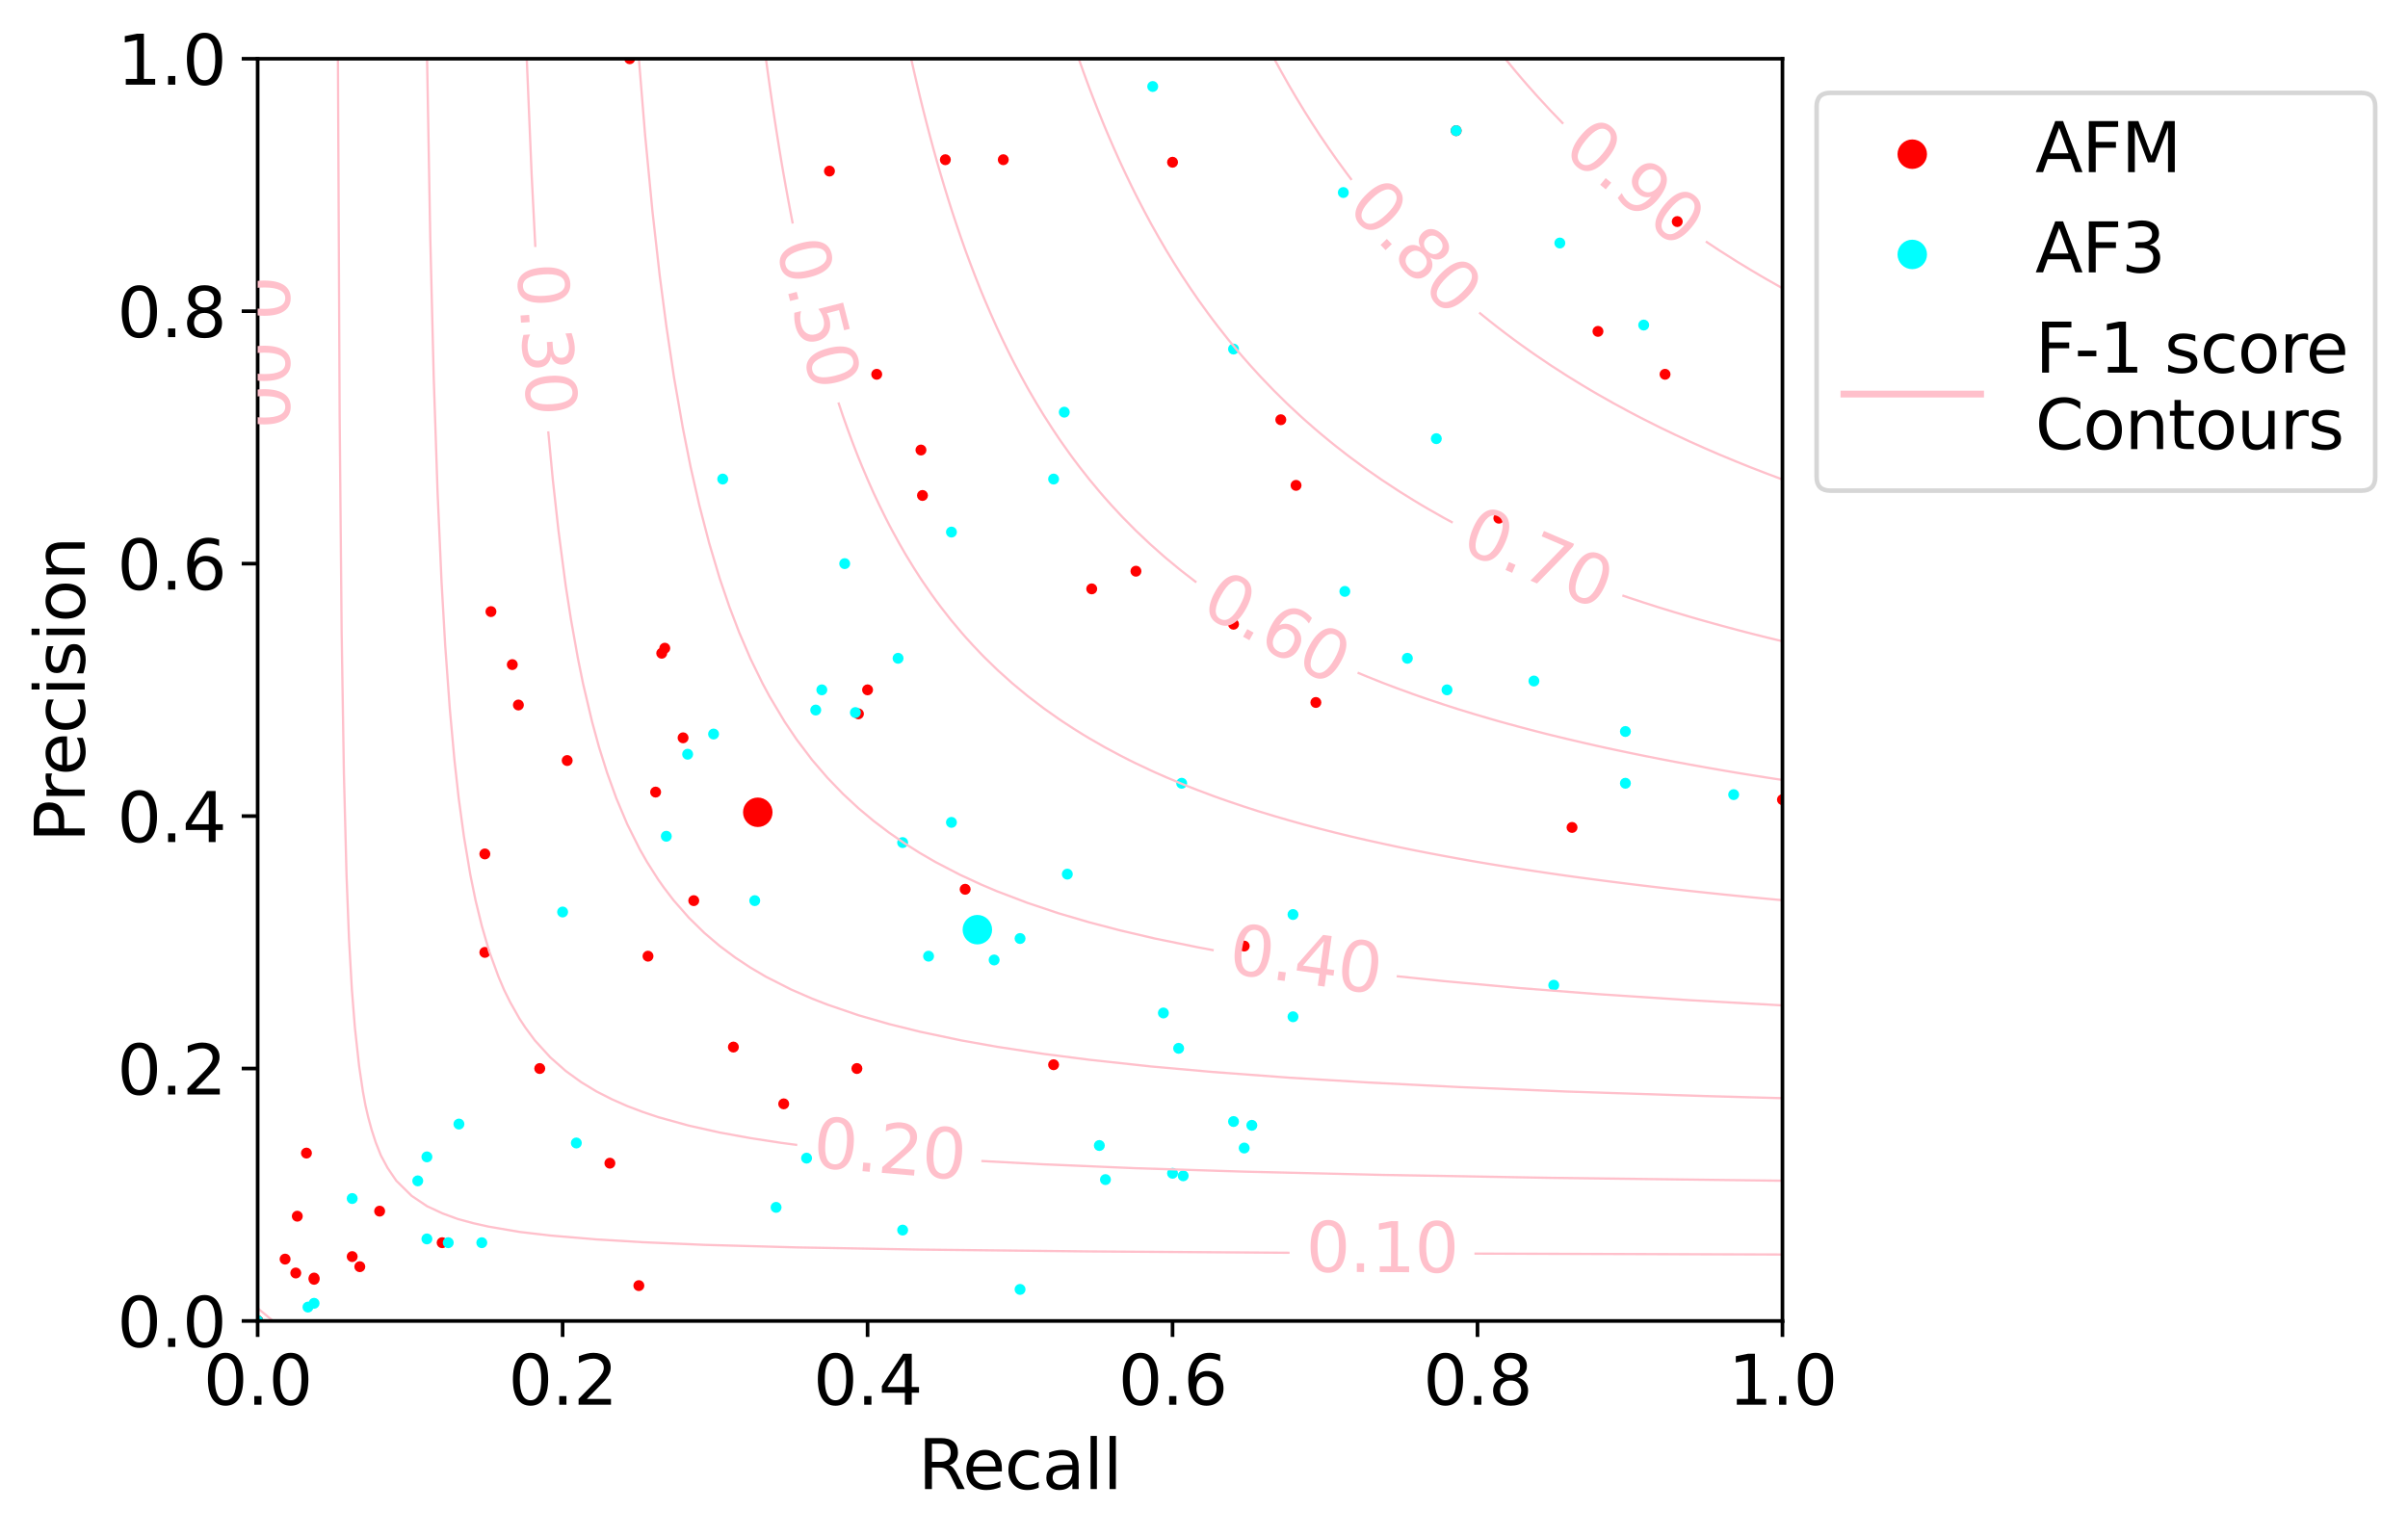 <?xml version="1.0" encoding="utf-8" standalone="no"?>
<!DOCTYPE svg PUBLIC "-//W3C//DTD SVG 1.1//EN"
  "http://www.w3.org/Graphics/SVG/1.1/DTD/svg11.dtd">
<svg xmlns:xlink="http://www.w3.org/1999/xlink" width="528.72pt" height="337.333pt" viewBox="0 0 528.72 337.333" xmlns="http://www.w3.org/2000/svg" version="1.1">
 <defs>
  <style type="text/css">*{stroke-linejoin: round; stroke-linecap: butt}</style>
 </defs>
 <g id="figure_1">
  <g id="patch_1">
   <path d="M 0 337.333 
L 528.72 337.333 
L 528.72 0 
L 0 0 
z
" style="fill: #ffffff"/>
  </g>
  <g id="axes_1">
   <g id="patch_2">
    <path d="M 56.572 290.099 
L 391.372 290.099 
L 391.372 12.899 
L 56.572 12.899 
z
" style="fill: #ffffff"/>
   </g>
   <g id="PathCollection_1">
    <defs>
     <path id="mdc90245768" d="M 0 0.707 
C 0.188 0.707 0.367 0.633 0.5 0.5 
C 0.633 0.367 0.707 0.188 0.707 0 
C 0.707 -0.188 0.633 -0.367 0.5 -0.5 
C 0.367 -0.633 0.188 -0.707 0 -0.707 
C -0.188 -0.707 -0.367 -0.633 -0.5 -0.5 
C -0.633 -0.367 -0.707 -0.188 -0.707 0 
C -0.707 0.188 -0.633 0.367 -0.5 0.5 
C -0.367 0.633 -0.188 0.707 0 0.707 
z
" style="stroke: #ff0000"/>
    </defs>
    <g clip-path="url(#p7e3412e2d2)">
     <use xlink:href="#mdc90245768" x="106.457" y="209.156" style="fill: #ff0000; stroke: #ff0000"/>
     <use xlink:href="#mdc90245768" x="77.329" y="275.962" style="fill: #ff0000; stroke: #ff0000"/>
     <use xlink:href="#mdc90245768" x="257.452" y="35.629" style="fill: #ff0000; stroke: #ff0000"/>
     <use xlink:href="#mdc90245768" x="329.099" y="113.8" style="fill: #ff0000; stroke: #ff0000"/>
     <use xlink:href="#mdc90245768" x="140.272" y="282.337" style="fill: #ff0000; stroke: #ff0000"/>
     <use xlink:href="#mdc90245768" x="211.919" y="195.296" style="fill: #ff0000; stroke: #ff0000"/>
     <use xlink:href="#mdc90245768" x="64.942" y="279.565" style="fill: #ff0000; stroke: #ff0000"/>
     <use xlink:href="#mdc90245768" x="106.457" y="187.535" style="fill: #ff0000; stroke: #ff0000"/>
     <use xlink:href="#mdc90245768" x="345.169" y="181.714" style="fill: #ff0000; stroke: #ff0000"/>
     <use xlink:href="#mdc90245768" x="79.003" y="278.179" style="fill: #ff0000; stroke: #ff0000"/>
     <use xlink:href="#mdc90245768" x="67.285" y="253.231" style="fill: #ff0000; stroke: #ff0000"/>
     <use xlink:href="#mdc90245768" x="124.536" y="167.022" style="fill: #ff0000; stroke: #ff0000"/>
     <use xlink:href="#mdc90245768" x="281.223" y="92.178" style="fill: #ff0000; stroke: #ff0000"/>
     <use xlink:href="#mdc90245768" x="182.122" y="37.57" style="fill: #ff0000; stroke: #ff0000"/>
     <use xlink:href="#mdc90245768" x="56.572" y="290.099" style="fill: #ff0000; stroke: #ff0000"/>
     <use xlink:href="#mdc90245768" x="319.725" y="28.699" style="fill: #ff0000; stroke: #ff0000"/>
     <use xlink:href="#mdc90245768" x="350.861" y="72.774" style="fill: #ff0000; stroke: #ff0000"/>
     <use xlink:href="#mdc90245768" x="56.572" y="290.099" style="fill: #ff0000; stroke: #ff0000"/>
     <use xlink:href="#mdc90245768" x="138.263" y="12.899" style="fill: #ff0000; stroke: #ff0000"/>
     <use xlink:href="#mdc90245768" x="107.796" y="134.312" style="fill: #ff0000; stroke: #ff0000"/>
     <use xlink:href="#mdc90245768" x="62.598" y="276.516" style="fill: #ff0000; stroke: #ff0000"/>
     <use xlink:href="#mdc90245768" x="202.545" y="108.81" style="fill: #ff0000; stroke: #ff0000"/>
     <use xlink:href="#mdc90245768" x="83.356" y="265.982" style="fill: #ff0000; stroke: #ff0000"/>
     <use xlink:href="#mdc90245768" x="149.981" y="162.032" style="fill: #ff0000; stroke: #ff0000"/>
     <use xlink:href="#mdc90245768" x="56.572" y="290.099" style="fill: #ff0000; stroke: #ff0000"/>
     <use xlink:href="#mdc90245768" x="143.955" y="173.952" style="fill: #ff0000; stroke: #ff0000"/>
     <use xlink:href="#mdc90245768" x="188.148" y="234.659" style="fill: #ff0000; stroke: #ff0000"/>
     <use xlink:href="#mdc90245768" x="391.372" y="175.615" style="fill: #ff0000; stroke: #ff0000"/>
     <use xlink:href="#mdc90245768" x="145.294" y="143.46" style="fill: #ff0000; stroke: #ff0000"/>
     <use xlink:href="#mdc90245768" x="68.959" y="280.951" style="fill: #ff0000; stroke: #ff0000"/>
     <use xlink:href="#mdc90245768" x="65.277" y="267.091" style="fill: #ff0000; stroke: #ff0000"/>
     <use xlink:href="#mdc90245768" x="270.844" y="137.084" style="fill: #ff0000; stroke: #ff0000"/>
     <use xlink:href="#mdc90245768" x="190.492" y="151.499" style="fill: #ff0000; stroke: #ff0000"/>
     <use xlink:href="#mdc90245768" x="56.572" y="290.099" style="fill: #ff0000; stroke: #ff0000"/>
     <use xlink:href="#mdc90245768" x="288.923" y="154.271" style="fill: #ff0000; stroke: #ff0000"/>
     <use xlink:href="#mdc90245768" x="202.21" y="98.831" style="fill: #ff0000; stroke: #ff0000"/>
     <use xlink:href="#mdc90245768" x="112.483" y="145.955" style="fill: #ff0000; stroke: #ff0000"/>
     <use xlink:href="#mdc90245768" x="284.571" y="106.592" style="fill: #ff0000; stroke: #ff0000"/>
     <use xlink:href="#mdc90245768" x="231.337" y="233.827" style="fill: #ff0000; stroke: #ff0000"/>
     <use xlink:href="#mdc90245768" x="239.707" y="129.323" style="fill: #ff0000; stroke: #ff0000"/>
     <use xlink:href="#mdc90245768" x="172.078" y="242.42" style="fill: #ff0000; stroke: #ff0000"/>
     <use xlink:href="#mdc90245768" x="56.572" y="290.099" style="fill: #ff0000; stroke: #ff0000"/>
     <use xlink:href="#mdc90245768" x="133.911" y="255.449" style="fill: #ff0000; stroke: #ff0000"/>
     <use xlink:href="#mdc90245768" x="368.271" y="48.658" style="fill: #ff0000; stroke: #ff0000"/>
     <use xlink:href="#mdc90245768" x="220.289" y="35.075" style="fill: #ff0000; stroke: #ff0000"/>
     <use xlink:href="#mdc90245768" x="113.823" y="154.825" style="fill: #ff0000; stroke: #ff0000"/>
     <use xlink:href="#mdc90245768" x="56.572" y="290.099" style="fill: #ff0000; stroke: #ff0000"/>
     <use xlink:href="#mdc90245768" x="188.483" y="156.766" style="fill: #ff0000; stroke: #ff0000"/>
     <use xlink:href="#mdc90245768" x="56.572" y="290.099" style="fill: #ff0000; stroke: #ff0000"/>
     <use xlink:href="#mdc90245768" x="56.572" y="290.099" style="fill: #ff0000; stroke: #ff0000"/>
     <use xlink:href="#mdc90245768" x="161.029" y="229.946" style="fill: #ff0000; stroke: #ff0000"/>
     <use xlink:href="#mdc90245768" x="365.592" y="82.199" style="fill: #ff0000; stroke: #ff0000"/>
     <use xlink:href="#mdc90245768" x="97.083" y="272.912" style="fill: #ff0000; stroke: #ff0000"/>
     <use xlink:href="#mdc90245768" x="273.187" y="207.77" style="fill: #ff0000; stroke: #ff0000"/>
     <use xlink:href="#mdc90245768" x="118.51" y="234.659" style="fill: #ff0000; stroke: #ff0000"/>
     <use xlink:href="#mdc90245768" x="152.325" y="197.791" style="fill: #ff0000; stroke: #ff0000"/>
     <use xlink:href="#mdc90245768" x="249.417" y="125.442" style="fill: #ff0000; stroke: #ff0000"/>
     <use xlink:href="#mdc90245768" x="207.567" y="35.075" style="fill: #ff0000; stroke: #ff0000"/>
     <use xlink:href="#mdc90245768" x="68.959" y="280.674" style="fill: #ff0000; stroke: #ff0000"/>
     <use xlink:href="#mdc90245768" x="56.572" y="290.099" style="fill: #ff0000; stroke: #ff0000"/>
     <use xlink:href="#mdc90245768" x="145.963" y="142.351" style="fill: #ff0000; stroke: #ff0000"/>
     <use xlink:href="#mdc90245768" x="142.281" y="209.988" style="fill: #ff0000; stroke: #ff0000"/>
     <use xlink:href="#mdc90245768" x="56.572" y="290.099" style="fill: #ff0000; stroke: #ff0000"/>
     <use xlink:href="#mdc90245768" x="192.501" y="82.199" style="fill: #ff0000; stroke: #ff0000"/>
    </g>
   </g>
   <g id="PathCollection_2">
    <defs>
     <path id="m159b001bfe" d="M 0 0.707 
C 0.188 0.707 0.367 0.633 0.5 0.5 
C 0.633 0.367 0.707 0.188 0.707 0 
C 0.707 -0.188 0.633 -0.367 0.5 -0.5 
C 0.367 -0.633 0.188 -0.707 0 -0.707 
C -0.188 -0.707 -0.367 -0.633 -0.5 -0.5 
C -0.633 -0.367 -0.707 -0.188 -0.707 0 
C -0.707 0.188 -0.633 0.367 -0.5 0.5 
C -0.367 0.633 -0.188 0.707 0 0.707 
z
" style="stroke: #00ffff"/>
    </defs>
    <g clip-path="url(#p7e3412e2d2)">
     <use xlink:href="#m159b001bfe" x="170.404" y="265.151" style="fill: #00ffff; stroke: #00ffff"/>
     <use xlink:href="#m159b001bfe" x="234.351" y="191.97" style="fill: #00ffff; stroke: #00ffff"/>
     <use xlink:href="#m159b001bfe" x="253.099" y="18.997" style="fill: #00ffff; stroke: #00ffff"/>
     <use xlink:href="#m159b001bfe" x="336.799" y="149.558" style="fill: #00ffff; stroke: #00ffff"/>
     <use xlink:href="#m159b001bfe" x="223.972" y="283.169" style="fill: #00ffff; stroke: #00ffff"/>
     <use xlink:href="#m159b001bfe" x="283.901" y="200.84" style="fill: #00ffff; stroke: #00ffff"/>
     <use xlink:href="#m159b001bfe" x="223.972" y="206.107" style="fill: #00ffff; stroke: #00ffff"/>
     <use xlink:href="#m159b001bfe" x="156.677" y="161.201" style="fill: #00ffff; stroke: #00ffff"/>
     <use xlink:href="#m159b001bfe" x="241.381" y="251.568" style="fill: #00ffff; stroke: #00ffff"/>
     <use xlink:href="#m159b001bfe" x="67.62" y="287.05" style="fill: #00ffff; stroke: #00ffff"/>
     <use xlink:href="#m159b001bfe" x="93.735" y="254.063" style="fill: #00ffff; stroke: #00ffff"/>
     <use xlink:href="#m159b001bfe" x="294.949" y="42.282" style="fill: #00ffff; stroke: #00ffff"/>
     <use xlink:href="#m159b001bfe" x="317.716" y="151.499" style="fill: #00ffff; stroke: #00ffff"/>
     <use xlink:href="#m159b001bfe" x="270.844" y="76.655" style="fill: #00ffff; stroke: #00ffff"/>
     <use xlink:href="#m159b001bfe" x="105.787" y="272.912" style="fill: #00ffff; stroke: #00ffff"/>
     <use xlink:href="#m159b001bfe" x="319.725" y="28.699" style="fill: #00ffff; stroke: #00ffff"/>
     <use xlink:href="#m159b001bfe" x="360.905" y="71.388" style="fill: #00ffff; stroke: #00ffff"/>
     <use xlink:href="#m159b001bfe" x="259.461" y="172.012" style="fill: #00ffff; stroke: #00ffff"/>
     <use xlink:href="#m159b001bfe" x="179.109" y="155.934" style="fill: #00ffff; stroke: #00ffff"/>
     <use xlink:href="#m159b001bfe" x="158.686" y="105.206" style="fill: #00ffff; stroke: #00ffff"/>
     <use xlink:href="#m159b001bfe" x="77.329" y="263.21" style="fill: #00ffff; stroke: #00ffff"/>
     <use xlink:href="#m159b001bfe" x="185.47" y="123.779" style="fill: #00ffff; stroke: #00ffff"/>
     <use xlink:href="#m159b001bfe" x="177.1" y="254.34" style="fill: #00ffff; stroke: #00ffff"/>
     <use xlink:href="#m159b001bfe" x="165.717" y="197.791" style="fill: #00ffff; stroke: #00ffff"/>
     <use xlink:href="#m159b001bfe" x="68.959" y="286.218" style="fill: #00ffff; stroke: #00ffff"/>
     <use xlink:href="#m159b001bfe" x="231.337" y="105.206" style="fill: #00ffff; stroke: #00ffff"/>
     <use xlink:href="#m159b001bfe" x="259.795" y="258.221" style="fill: #00ffff; stroke: #00ffff"/>
     <use xlink:href="#m159b001bfe" x="380.658" y="174.506" style="fill: #00ffff; stroke: #00ffff"/>
     <use xlink:href="#m159b001bfe" x="233.681" y="90.515" style="fill: #00ffff; stroke: #00ffff"/>
     <use xlink:href="#m159b001bfe" x="56.572" y="290.099" style="fill: #00ffff; stroke: #00ffff"/>
     <use xlink:href="#m159b001bfe" x="91.726" y="259.33" style="fill: #00ffff; stroke: #00ffff"/>
     <use xlink:href="#m159b001bfe" x="270.844" y="246.301" style="fill: #00ffff; stroke: #00ffff"/>
     <use xlink:href="#m159b001bfe" x="197.188" y="144.569" style="fill: #00ffff; stroke: #00ffff"/>
     <use xlink:href="#m159b001bfe" x="257.452" y="257.666" style="fill: #00ffff; stroke: #00ffff"/>
     <use xlink:href="#m159b001bfe" x="242.721" y="259.052" style="fill: #00ffff; stroke: #00ffff"/>
     <use xlink:href="#m159b001bfe" x="180.448" y="151.499" style="fill: #00ffff; stroke: #00ffff"/>
     <use xlink:href="#m159b001bfe" x="150.985" y="165.636" style="fill: #00ffff; stroke: #00ffff"/>
     <use xlink:href="#m159b001bfe" x="309.011" y="144.569" style="fill: #00ffff; stroke: #00ffff"/>
     <use xlink:href="#m159b001bfe" x="274.861" y="247.133" style="fill: #00ffff; stroke: #00ffff"/>
     <use xlink:href="#m159b001bfe" x="100.765" y="246.856" style="fill: #00ffff; stroke: #00ffff"/>
     <use xlink:href="#m159b001bfe" x="218.28" y="210.82" style="fill: #00ffff; stroke: #00ffff"/>
     <use xlink:href="#m159b001bfe" x="341.152" y="216.364" style="fill: #00ffff; stroke: #00ffff"/>
     <use xlink:href="#m159b001bfe" x="198.192" y="270.14" style="fill: #00ffff; stroke: #00ffff"/>
     <use xlink:href="#m159b001bfe" x="356.887" y="172.012" style="fill: #00ffff; stroke: #00ffff"/>
     <use xlink:href="#m159b001bfe" x="295.284" y="129.877" style="fill: #00ffff; stroke: #00ffff"/>
     <use xlink:href="#m159b001bfe" x="146.298" y="183.654" style="fill: #00ffff; stroke: #00ffff"/>
     <use xlink:href="#m159b001bfe" x="258.791" y="230.224" style="fill: #00ffff; stroke: #00ffff"/>
     <use xlink:href="#m159b001bfe" x="208.906" y="180.605" style="fill: #00ffff; stroke: #00ffff"/>
     <use xlink:href="#m159b001bfe" x="283.901" y="223.294" style="fill: #00ffff; stroke: #00ffff"/>
     <use xlink:href="#m159b001bfe" x="255.443" y="222.462" style="fill: #00ffff; stroke: #00ffff"/>
     <use xlink:href="#m159b001bfe" x="98.422" y="272.912" style="fill: #00ffff; stroke: #00ffff"/>
     <use xlink:href="#m159b001bfe" x="356.887" y="160.646" style="fill: #00ffff; stroke: #00ffff"/>
     <use xlink:href="#m159b001bfe" x="208.906" y="116.849" style="fill: #00ffff; stroke: #00ffff"/>
     <use xlink:href="#m159b001bfe" x="273.187" y="252.122" style="fill: #00ffff; stroke: #00ffff"/>
     <use xlink:href="#m159b001bfe" x="93.735" y="272.081" style="fill: #00ffff; stroke: #00ffff"/>
     <use xlink:href="#m159b001bfe" x="56.572" y="290.099" style="fill: #00ffff; stroke: #00ffff"/>
     <use xlink:href="#m159b001bfe" x="315.372" y="96.336" style="fill: #00ffff; stroke: #00ffff"/>
     <use xlink:href="#m159b001bfe" x="187.813" y="156.488" style="fill: #00ffff; stroke: #00ffff"/>
     <use xlink:href="#m159b001bfe" x="56.572" y="290.099" style="fill: #00ffff; stroke: #00ffff"/>
     <use xlink:href="#m159b001bfe" x="198.192" y="185.04" style="fill: #00ffff; stroke: #00ffff"/>
     <use xlink:href="#m159b001bfe" x="123.532" y="200.286" style="fill: #00ffff; stroke: #00ffff"/>
     <use xlink:href="#m159b001bfe" x="126.545" y="251.014" style="fill: #00ffff; stroke: #00ffff"/>
     <use xlink:href="#m159b001bfe" x="203.884" y="209.988" style="fill: #00ffff; stroke: #00ffff"/>
     <use xlink:href="#m159b001bfe" x="342.491" y="53.37" style="fill: #00ffff; stroke: #00ffff"/>
    </g>
   </g>
   <g id="PathCollection_3">
    <defs>
     <path id="mb8ca7bb3ed" d="M 0 2.739 
C 0.726 2.739 1.423 2.45 1.936 1.936 
C 2.45 1.423 2.739 0.726 2.739 0 
C 2.739 -0.726 2.45 -1.423 1.936 -1.936 
C 1.423 -2.45 0.726 -2.739 0 -2.739 
C -0.726 -2.739 -1.423 -2.45 -1.936 -1.936 
C -2.45 -1.423 -2.739 -0.726 -2.739 0 
C -2.739 0.726 -2.45 1.423 -1.936 1.936 
C -1.423 2.45 -0.726 2.739 0 2.739 
z
" style="stroke: #ff0000"/>
    </defs>
    <g clip-path="url(#p7e3412e2d2)">
     <use xlink:href="#mb8ca7bb3ed" x="166.386" y="178.387" style="fill: #ff0000; stroke: #ff0000"/>
    </g>
   </g>
   <g id="PathCollection_4">
    <defs>
     <path id="m346d93d430" d="M 0 2.739 
C 0.726 2.739 1.423 2.45 1.936 1.936 
C 2.45 1.423 2.739 0.726 2.739 0 
C 2.739 -0.726 2.45 -1.423 1.936 -1.936 
C 1.423 -2.45 0.726 -2.739 0 -2.739 
C -0.726 -2.739 -1.423 -2.45 -1.936 -1.936 
C -2.45 -1.423 -2.739 -0.726 -2.739 0 
C -2.739 0.726 -2.45 1.423 -1.936 1.936 
C -1.423 2.45 -0.726 2.739 0 2.739 
z
" style="stroke: #00ffff"/>
    </defs>
    <g clip-path="url(#p7e3412e2d2)">
     <use xlink:href="#m346d93d430" x="214.597" y="204.167" style="fill: #00ffff; stroke: #00ffff"/>
    </g>
   </g>
   <g id="matplotlib.axis_1">
    <g id="xtick_1">
     <g id="line2d_1">
      <defs>
       <path id="m4435903ddb" d="M 0 0 
L 0 3.5 
" style="stroke: #000000; stroke-width: 0.8"/>
      </defs>
      <g>
       <use xlink:href="#m4435903ddb" x="56.572" y="290.099" style="stroke: #000000; stroke-width: 0.8"/>
      </g>
     </g>
     <g id="text_1">
      <!-- 0.0 -->
      <g transform="translate(44.645 308.496) scale(0.15 -0.15)">
       <defs>
        <path id="DejaVuSans-30" d="M 2034 4250 
Q 1547 4250 1301 3770 
Q 1056 3291 1056 2328 
Q 1056 1369 1301 889 
Q 1547 409 2034 409 
Q 2525 409 2770 889 
Q 3016 1369 3016 2328 
Q 3016 3291 2770 3770 
Q 2525 4250 2034 4250 
z
M 2034 4750 
Q 2819 4750 3233 4129 
Q 3647 3509 3647 2328 
Q 3647 1150 3233 529 
Q 2819 -91 2034 -91 
Q 1250 -91 836 529 
Q 422 1150 422 2328 
Q 422 3509 836 4129 
Q 1250 4750 2034 4750 
z
" transform="scale(0.016)"/>
        <path id="DejaVuSans-2e" d="M 684 794 
L 1344 794 
L 1344 0 
L 684 0 
L 684 794 
z
" transform="scale(0.016)"/>
       </defs>
       <use xlink:href="#DejaVuSans-30"/>
       <use xlink:href="#DejaVuSans-2e" x="63.623"/>
       <use xlink:href="#DejaVuSans-30" x="95.41"/>
      </g>
     </g>
    </g>
    <g id="xtick_2">
     <g id="line2d_2">
      <g>
       <use xlink:href="#m4435903ddb" x="123.532" y="290.099" style="stroke: #000000; stroke-width: 0.8"/>
      </g>
     </g>
     <g id="text_2">
      <!-- 0.2 -->
      <g transform="translate(111.605 308.496) scale(0.15 -0.15)">
       <defs>
        <path id="DejaVuSans-32" d="M 1228 531 
L 3431 531 
L 3431 0 
L 469 0 
L 469 531 
Q 828 903 1448 1529 
Q 2069 2156 2228 2338 
Q 2531 2678 2651 2914 
Q 2772 3150 2772 3378 
Q 2772 3750 2511 3984 
Q 2250 4219 1831 4219 
Q 1534 4219 1204 4116 
Q 875 4013 500 3803 
L 500 4441 
Q 881 4594 1212 4672 
Q 1544 4750 1819 4750 
Q 2544 4750 2975 4387 
Q 3406 4025 3406 3419 
Q 3406 3131 3298 2873 
Q 3191 2616 2906 2266 
Q 2828 2175 2409 1742 
Q 1991 1309 1228 531 
z
" transform="scale(0.016)"/>
       </defs>
       <use xlink:href="#DejaVuSans-30"/>
       <use xlink:href="#DejaVuSans-2e" x="63.623"/>
       <use xlink:href="#DejaVuSans-32" x="95.41"/>
      </g>
     </g>
    </g>
    <g id="xtick_3">
     <g id="line2d_3">
      <g>
       <use xlink:href="#m4435903ddb" x="190.492" y="290.099" style="stroke: #000000; stroke-width: 0.8"/>
      </g>
     </g>
     <g id="text_3">
      <!-- 0.4 -->
      <g transform="translate(178.565 308.496) scale(0.15 -0.15)">
       <defs>
        <path id="DejaVuSans-34" d="M 2419 4116 
L 825 1625 
L 2419 1625 
L 2419 4116 
z
M 2253 4666 
L 3047 4666 
L 3047 1625 
L 3713 1625 
L 3713 1100 
L 3047 1100 
L 3047 0 
L 2419 0 
L 2419 1100 
L 313 1100 
L 313 1709 
L 2253 4666 
z
" transform="scale(0.016)"/>
       </defs>
       <use xlink:href="#DejaVuSans-30"/>
       <use xlink:href="#DejaVuSans-2e" x="63.623"/>
       <use xlink:href="#DejaVuSans-34" x="95.41"/>
      </g>
     </g>
    </g>
    <g id="xtick_4">
     <g id="line2d_4">
      <g>
       <use xlink:href="#m4435903ddb" x="257.452" y="290.099" style="stroke: #000000; stroke-width: 0.8"/>
      </g>
     </g>
     <g id="text_4">
      <!-- 0.6 -->
      <g transform="translate(245.525 308.496) scale(0.15 -0.15)">
       <defs>
        <path id="DejaVuSans-36" d="M 2113 2584 
Q 1688 2584 1439 2293 
Q 1191 2003 1191 1497 
Q 1191 994 1439 701 
Q 1688 409 2113 409 
Q 2538 409 2786 701 
Q 3034 994 3034 1497 
Q 3034 2003 2786 2293 
Q 2538 2584 2113 2584 
z
M 3366 4563 
L 3366 3988 
Q 3128 4100 2886 4159 
Q 2644 4219 2406 4219 
Q 1781 4219 1451 3797 
Q 1122 3375 1075 2522 
Q 1259 2794 1537 2939 
Q 1816 3084 2150 3084 
Q 2853 3084 3261 2657 
Q 3669 2231 3669 1497 
Q 3669 778 3244 343 
Q 2819 -91 2113 -91 
Q 1303 -91 875 529 
Q 447 1150 447 2328 
Q 447 3434 972 4092 
Q 1497 4750 2381 4750 
Q 2619 4750 2861 4703 
Q 3103 4656 3366 4563 
z
" transform="scale(0.016)"/>
       </defs>
       <use xlink:href="#DejaVuSans-30"/>
       <use xlink:href="#DejaVuSans-2e" x="63.623"/>
       <use xlink:href="#DejaVuSans-36" x="95.41"/>
      </g>
     </g>
    </g>
    <g id="xtick_5">
     <g id="line2d_5">
      <g>
       <use xlink:href="#m4435903ddb" x="324.412" y="290.099" style="stroke: #000000; stroke-width: 0.8"/>
      </g>
     </g>
     <g id="text_5">
      <!-- 0.8 -->
      <g transform="translate(312.485 308.496) scale(0.15 -0.15)">
       <defs>
        <path id="DejaVuSans-38" d="M 2034 2216 
Q 1584 2216 1326 1975 
Q 1069 1734 1069 1313 
Q 1069 891 1326 650 
Q 1584 409 2034 409 
Q 2484 409 2743 651 
Q 3003 894 3003 1313 
Q 3003 1734 2745 1975 
Q 2488 2216 2034 2216 
z
M 1403 2484 
Q 997 2584 770 2862 
Q 544 3141 544 3541 
Q 544 4100 942 4425 
Q 1341 4750 2034 4750 
Q 2731 4750 3128 4425 
Q 3525 4100 3525 3541 
Q 3525 3141 3298 2862 
Q 3072 2584 2669 2484 
Q 3125 2378 3379 2068 
Q 3634 1759 3634 1313 
Q 3634 634 3220 271 
Q 2806 -91 2034 -91 
Q 1263 -91 848 271 
Q 434 634 434 1313 
Q 434 1759 690 2068 
Q 947 2378 1403 2484 
z
M 1172 3481 
Q 1172 3119 1398 2916 
Q 1625 2713 2034 2713 
Q 2441 2713 2670 2916 
Q 2900 3119 2900 3481 
Q 2900 3844 2670 4047 
Q 2441 4250 2034 4250 
Q 1625 4250 1398 4047 
Q 1172 3844 1172 3481 
z
" transform="scale(0.016)"/>
       </defs>
       <use xlink:href="#DejaVuSans-30"/>
       <use xlink:href="#DejaVuSans-2e" x="63.623"/>
       <use xlink:href="#DejaVuSans-38" x="95.41"/>
      </g>
     </g>
    </g>
    <g id="xtick_6">
     <g id="line2d_6">
      <g>
       <use xlink:href="#m4435903ddb" x="391.372" y="290.099" style="stroke: #000000; stroke-width: 0.8"/>
      </g>
     </g>
     <g id="text_6">
      <!-- 1.0 -->
      <g transform="translate(379.445 308.496) scale(0.15 -0.15)">
       <defs>
        <path id="DejaVuSans-31" d="M 794 531 
L 1825 531 
L 1825 4091 
L 703 3866 
L 703 4441 
L 1819 4666 
L 2450 4666 
L 2450 531 
L 3481 531 
L 3481 0 
L 794 0 
L 794 531 
z
" transform="scale(0.016)"/>
       </defs>
       <use xlink:href="#DejaVuSans-31"/>
       <use xlink:href="#DejaVuSans-2e" x="63.623"/>
       <use xlink:href="#DejaVuSans-30" x="95.41"/>
      </g>
     </g>
    </g>
    <g id="text_7">
     <!-- Recall -->
     <g transform="translate(201.596 327.014) scale(0.15 -0.15)">
      <defs>
       <path id="DejaVuSans-52" d="M 2841 2188 
Q 3044 2119 3236 1894 
Q 3428 1669 3622 1275 
L 4263 0 
L 3584 0 
L 2988 1197 
Q 2756 1666 2539 1819 
Q 2322 1972 1947 1972 
L 1259 1972 
L 1259 0 
L 628 0 
L 628 4666 
L 2053 4666 
Q 2853 4666 3247 4331 
Q 3641 3997 3641 3322 
Q 3641 2881 3436 2590 
Q 3231 2300 2841 2188 
z
M 1259 4147 
L 1259 2491 
L 2053 2491 
Q 2509 2491 2742 2702 
Q 2975 2913 2975 3322 
Q 2975 3731 2742 3939 
Q 2509 4147 2053 4147 
L 1259 4147 
z
" transform="scale(0.016)"/>
       <path id="DejaVuSans-65" d="M 3597 1894 
L 3597 1613 
L 953 1613 
Q 991 1019 1311 708 
Q 1631 397 2203 397 
Q 2534 397 2845 478 
Q 3156 559 3463 722 
L 3463 178 
Q 3153 47 2828 -22 
Q 2503 -91 2169 -91 
Q 1331 -91 842 396 
Q 353 884 353 1716 
Q 353 2575 817 3079 
Q 1281 3584 2069 3584 
Q 2775 3584 3186 3129 
Q 3597 2675 3597 1894 
z
M 3022 2063 
Q 3016 2534 2758 2815 
Q 2500 3097 2075 3097 
Q 1594 3097 1305 2825 
Q 1016 2553 972 2059 
L 3022 2063 
z
" transform="scale(0.016)"/>
       <path id="DejaVuSans-63" d="M 3122 3366 
L 3122 2828 
Q 2878 2963 2633 3030 
Q 2388 3097 2138 3097 
Q 1578 3097 1268 2742 
Q 959 2388 959 1747 
Q 959 1106 1268 751 
Q 1578 397 2138 397 
Q 2388 397 2633 464 
Q 2878 531 3122 666 
L 3122 134 
Q 2881 22 2623 -34 
Q 2366 -91 2075 -91 
Q 1284 -91 818 406 
Q 353 903 353 1747 
Q 353 2603 823 3093 
Q 1294 3584 2113 3584 
Q 2378 3584 2631 3529 
Q 2884 3475 3122 3366 
z
" transform="scale(0.016)"/>
       <path id="DejaVuSans-61" d="M 2194 1759 
Q 1497 1759 1228 1600 
Q 959 1441 959 1056 
Q 959 750 1161 570 
Q 1363 391 1709 391 
Q 2188 391 2477 730 
Q 2766 1069 2766 1631 
L 2766 1759 
L 2194 1759 
z
M 3341 1997 
L 3341 0 
L 2766 0 
L 2766 531 
Q 2569 213 2275 61 
Q 1981 -91 1556 -91 
Q 1019 -91 701 211 
Q 384 513 384 1019 
Q 384 1609 779 1909 
Q 1175 2209 1959 2209 
L 2766 2209 
L 2766 2266 
Q 2766 2663 2505 2880 
Q 2244 3097 1772 3097 
Q 1472 3097 1187 3025 
Q 903 2953 641 2809 
L 641 3341 
Q 956 3463 1253 3523 
Q 1550 3584 1831 3584 
Q 2591 3584 2966 3190 
Q 3341 2797 3341 1997 
z
" transform="scale(0.016)"/>
       <path id="DejaVuSans-6c" d="M 603 4863 
L 1178 4863 
L 1178 0 
L 603 0 
L 603 4863 
z
" transform="scale(0.016)"/>
      </defs>
      <use xlink:href="#DejaVuSans-52"/>
      <use xlink:href="#DejaVuSans-65" x="64.982"/>
      <use xlink:href="#DejaVuSans-63" x="126.506"/>
      <use xlink:href="#DejaVuSans-61" x="181.486"/>
      <use xlink:href="#DejaVuSans-6c" x="242.766"/>
      <use xlink:href="#DejaVuSans-6c" x="270.549"/>
     </g>
    </g>
   </g>
   <g id="matplotlib.axis_2">
    <g id="ytick_1">
     <g id="line2d_7">
      <defs>
       <path id="me5e7652a50" d="M 0 0 
L -3.5 0 
" style="stroke: #000000; stroke-width: 0.8"/>
      </defs>
      <g>
       <use xlink:href="#me5e7652a50" x="56.572" y="290.099" style="stroke: #000000; stroke-width: 0.8"/>
      </g>
     </g>
     <g id="text_8">
      <!-- 0.0 -->
      <g transform="translate(25.717 295.798) scale(0.15 -0.15)">
       <use xlink:href="#DejaVuSans-30"/>
       <use xlink:href="#DejaVuSans-2e" x="63.623"/>
       <use xlink:href="#DejaVuSans-30" x="95.41"/>
      </g>
     </g>
    </g>
    <g id="ytick_2">
     <g id="line2d_8">
      <g>
       <use xlink:href="#me5e7652a50" x="56.572" y="234.659" style="stroke: #000000; stroke-width: 0.8"/>
      </g>
     </g>
     <g id="text_9">
      <!-- 0.2 -->
      <g transform="translate(25.717 240.358) scale(0.15 -0.15)">
       <use xlink:href="#DejaVuSans-30"/>
       <use xlink:href="#DejaVuSans-2e" x="63.623"/>
       <use xlink:href="#DejaVuSans-32" x="95.41"/>
      </g>
     </g>
    </g>
    <g id="ytick_3">
     <g id="line2d_9">
      <g>
       <use xlink:href="#me5e7652a50" x="56.572" y="179.219" style="stroke: #000000; stroke-width: 0.8"/>
      </g>
     </g>
     <g id="text_10">
      <!-- 0.4 -->
      <g transform="translate(25.717 184.918) scale(0.15 -0.15)">
       <use xlink:href="#DejaVuSans-30"/>
       <use xlink:href="#DejaVuSans-2e" x="63.623"/>
       <use xlink:href="#DejaVuSans-34" x="95.41"/>
      </g>
     </g>
    </g>
    <g id="ytick_4">
     <g id="line2d_10">
      <g>
       <use xlink:href="#me5e7652a50" x="56.572" y="123.779" style="stroke: #000000; stroke-width: 0.8"/>
      </g>
     </g>
     <g id="text_11">
      <!-- 0.6 -->
      <g transform="translate(25.717 129.478) scale(0.15 -0.15)">
       <use xlink:href="#DejaVuSans-30"/>
       <use xlink:href="#DejaVuSans-2e" x="63.623"/>
       <use xlink:href="#DejaVuSans-36" x="95.41"/>
      </g>
     </g>
    </g>
    <g id="ytick_5">
     <g id="line2d_11">
      <g>
       <use xlink:href="#me5e7652a50" x="56.572" y="68.339" style="stroke: #000000; stroke-width: 0.8"/>
      </g>
     </g>
     <g id="text_12">
      <!-- 0.8 -->
      <g transform="translate(25.717 74.038) scale(0.15 -0.15)">
       <use xlink:href="#DejaVuSans-30"/>
       <use xlink:href="#DejaVuSans-2e" x="63.623"/>
       <use xlink:href="#DejaVuSans-38" x="95.41"/>
      </g>
     </g>
    </g>
    <g id="ytick_6">
     <g id="line2d_12">
      <g>
       <use xlink:href="#me5e7652a50" x="56.572" y="12.899" style="stroke: #000000; stroke-width: 0.8"/>
      </g>
     </g>
     <g id="text_13">
      <!-- 1.0 -->
      <g transform="translate(25.717 18.598) scale(0.15 -0.15)">
       <use xlink:href="#DejaVuSans-31"/>
       <use xlink:href="#DejaVuSans-2e" x="63.623"/>
       <use xlink:href="#DejaVuSans-30" x="95.41"/>
      </g>
     </g>
    </g>
    <g id="text_14">
     <!-- Precision -->
     <g transform="translate(18.598 184.959) rotate(-90) scale(0.15 -0.15)">
      <defs>
       <path id="DejaVuSans-50" d="M 1259 4147 
L 1259 2394 
L 2053 2394 
Q 2494 2394 2734 2622 
Q 2975 2850 2975 3272 
Q 2975 3691 2734 3919 
Q 2494 4147 2053 4147 
L 1259 4147 
z
M 628 4666 
L 2053 4666 
Q 2838 4666 3239 4311 
Q 3641 3956 3641 3272 
Q 3641 2581 3239 2228 
Q 2838 1875 2053 1875 
L 1259 1875 
L 1259 0 
L 628 0 
L 628 4666 
z
" transform="scale(0.016)"/>
       <path id="DejaVuSans-72" d="M 2631 2963 
Q 2534 3019 2420 3045 
Q 2306 3072 2169 3072 
Q 1681 3072 1420 2755 
Q 1159 2438 1159 1844 
L 1159 0 
L 581 0 
L 581 3500 
L 1159 3500 
L 1159 2956 
Q 1341 3275 1631 3429 
Q 1922 3584 2338 3584 
Q 2397 3584 2469 3576 
Q 2541 3569 2628 3553 
L 2631 2963 
z
" transform="scale(0.016)"/>
       <path id="DejaVuSans-69" d="M 603 3500 
L 1178 3500 
L 1178 0 
L 603 0 
L 603 3500 
z
M 603 4863 
L 1178 4863 
L 1178 4134 
L 603 4134 
L 603 4863 
z
" transform="scale(0.016)"/>
       <path id="DejaVuSans-73" d="M 2834 3397 
L 2834 2853 
Q 2591 2978 2328 3040 
Q 2066 3103 1784 3103 
Q 1356 3103 1142 2972 
Q 928 2841 928 2578 
Q 928 2378 1081 2264 
Q 1234 2150 1697 2047 
L 1894 2003 
Q 2506 1872 2764 1633 
Q 3022 1394 3022 966 
Q 3022 478 2636 193 
Q 2250 -91 1575 -91 
Q 1294 -91 989 -36 
Q 684 19 347 128 
L 347 722 
Q 666 556 975 473 
Q 1284 391 1588 391 
Q 1994 391 2212 530 
Q 2431 669 2431 922 
Q 2431 1156 2273 1281 
Q 2116 1406 1581 1522 
L 1381 1569 
Q 847 1681 609 1914 
Q 372 2147 372 2553 
Q 372 3047 722 3315 
Q 1072 3584 1716 3584 
Q 2034 3584 2315 3537 
Q 2597 3491 2834 3397 
z
" transform="scale(0.016)"/>
       <path id="DejaVuSans-6f" d="M 1959 3097 
Q 1497 3097 1228 2736 
Q 959 2375 959 1747 
Q 959 1119 1226 758 
Q 1494 397 1959 397 
Q 2419 397 2687 759 
Q 2956 1122 2956 1747 
Q 2956 2369 2687 2733 
Q 2419 3097 1959 3097 
z
M 1959 3584 
Q 2709 3584 3137 3096 
Q 3566 2609 3566 1747 
Q 3566 888 3137 398 
Q 2709 -91 1959 -91 
Q 1206 -91 779 398 
Q 353 888 353 1747 
Q 353 2609 779 3096 
Q 1206 3584 1959 3584 
z
" transform="scale(0.016)"/>
       <path id="DejaVuSans-6e" d="M 3513 2113 
L 3513 0 
L 2938 0 
L 2938 2094 
Q 2938 2591 2744 2837 
Q 2550 3084 2163 3084 
Q 1697 3084 1428 2787 
Q 1159 2491 1159 1978 
L 1159 0 
L 581 0 
L 581 3500 
L 1159 3500 
L 1159 2956 
Q 1366 3272 1645 3428 
Q 1925 3584 2291 3584 
Q 2894 3584 3203 3211 
Q 3513 2838 3513 2113 
z
" transform="scale(0.016)"/>
      </defs>
      <use xlink:href="#DejaVuSans-50"/>
      <use xlink:href="#DejaVuSans-72" x="58.553"/>
      <use xlink:href="#DejaVuSans-65" x="97.416"/>
      <use xlink:href="#DejaVuSans-63" x="158.939"/>
      <use xlink:href="#DejaVuSans-69" x="213.92"/>
      <use xlink:href="#DejaVuSans-73" x="241.703"/>
      <use xlink:href="#DejaVuSans-69" x="293.803"/>
      <use xlink:href="#DejaVuSans-6f" x="321.586"/>
      <use xlink:href="#DejaVuSans-6e" x="382.768"/>
     </g>
    </g>
   </g>
   <g id="QuadContourSet_1">
    <path d="M 56.572 12.899 
L 56.572 57.004 
M 56.572 97.594 
L 56.572 287.299 
L 59.954 290.099 
L 391.372 290.099 
L 391.372 290.099 
" clip-path="url(#p7e3412e2d2)" style="fill: none; stroke: #ffc0cb; stroke-width: 0.5"/>
    <path d="M 74.198 12.899 
L 74.576 91.299 
L 75.015 138.899 
L 75.506 169.699 
L 76.084 192.099 
L 76.626 206.099 
L 77.259 217.299 
L 77.927 225.699 
L 78.849 234.099 
L 79.681 239.699 
L 80.245 242.762 
L 80.831 245.299 
L 81.593 248.099 
L 82.503 250.899 
L 83.626 253.743 
L 85.106 256.499 
L 87.008 259.299 
L 87.008 259.299 
L 90.39 262.631 
L 93.772 264.899 
L 97.154 266.474 
L 100.536 267.715 
L 103.917 268.629 
L 107.299 269.383 
L 114.063 270.543 
L 120.826 271.333 
L 130.972 272.192 
L 141.117 272.804 
L 154.645 273.384 
L 174.936 273.943 
L 201.99 274.422 
L 239.19 274.828 
L 283.15 275.124 
M 323.739 275.306 
L 391.372 275.505 
L 391.372 275.505 
" clip-path="url(#p7e3412e2d2)" style="fill: none; stroke: #ffc0cb; stroke-width: 0.5"/>
    <path d="M 93.772 12.899 
L 94.471 52.099 
L 95.232 82.899 
L 96.077 108.099 
L 96.946 127.699 
L 97.75 141.699 
L 98.765 155.699 
L 99.782 166.899 
L 100.713 175.299 
L 101.863 183.699 
L 103.268 192.099 
L 104.409 197.699 
L 105.779 203.299 
L 107.408 208.899 
L 109.453 214.499 
L 110.681 217.389 
L 112.022 220.099 
L 114.063 223.713 
L 115.373 225.699 
L 117.445 228.499 
L 120.826 232.206 
L 124.208 235.191 
L 127.59 237.642 
L 130.972 239.699 
L 134.354 241.414 
L 137.736 242.907 
L 141.117 244.189 
L 144.499 245.333 
L 151.263 247.203 
L 158.026 248.715 
L 164.79 249.948 
L 171.554 250.99 
L 175.042 251.45 
M 215.472 254.967 
L 229.045 255.693 
L 249.336 256.552 
L 273.008 257.299 
L 303.445 258.022 
L 340.645 258.67 
L 387.99 259.264 
L 391.372 259.299 
L 391.372 259.299 
" clip-path="url(#p7e3412e2d2)" style="fill: none; stroke: #ffc0cb; stroke-width: 0.5"/>
    <path d="M 115.661 12.899 
L 116.721 38.099 
L 117.542 54.243 
M 120.375 94.732 
L 121.377 105.299 
L 122.619 116.499 
L 124.208 128.615 
L 125.377 136.099 
L 126.874 144.499 
L 128.014 150.099 
L 129.999 158.499 
L 131.534 164.099 
L 133.296 169.699 
L 135.321 175.299 
L 137.736 181.034 
L 140.469 186.499 
L 142.064 189.299 
L 144.499 193.13 
L 145.748 194.899 
L 147.881 197.699 
L 151.263 201.552 
L 154.645 204.87 
L 158.026 207.751 
L 161.408 210.274 
L 164.79 212.505 
L 168.172 214.499 
L 173.69 217.299 
L 178.317 219.315 
L 181.699 220.635 
L 188.463 222.95 
L 195.226 224.898 
L 201.99 226.575 
L 211.106 228.499 
L 218.899 229.882 
L 229.045 231.436 
L 239.19 232.738 
L 252.717 234.208 
L 266.245 235.415 
L 283.154 236.676 
L 300.063 237.708 
L 320.354 238.735 
L 344.026 239.717 
L 374.463 240.712 
L 391.372 241.175 
L 391.372 241.175 
" clip-path="url(#p7e3412e2d2)" style="fill: none; stroke: #ffc0cb; stroke-width: 0.5"/>
    <path d="M 140.277 12.899 
L 141.648 29.699 
L 143.268 46.499 
L 144.85 60.499 
L 146.32 71.699 
L 147.994 82.899 
L 149.951 94.099 
L 151.624 102.499 
L 153.536 110.899 
L 155.72 119.299 
L 158.026 127.034 
L 160.166 133.299 
L 162.306 138.899 
L 164.79 144.68 
L 167.44 150.099 
L 168.943 152.899 
L 172.282 158.499 
L 174.936 162.433 
L 178.317 166.899 
L 181.699 170.83 
L 185.081 174.337 
L 188.463 177.48 
L 191.845 180.311 
L 195.226 182.873 
L 198.608 185.204 
L 201.99 187.336 
L 205.372 189.299 
L 210.766 192.099 
L 215.517 194.296 
L 218.899 195.726 
L 225.663 198.305 
L 232.426 200.568 
L 239.19 202.556 
L 245.954 204.328 
L 253.52 206.099 
L 262.863 208.009 
L 266.495 208.689 
M 306.675 214.388 
L 316.972 215.462 
L 333.881 217.008 
L 350.79 218.318 
L 371.081 219.66 
L 391.372 220.795 
L 391.372 220.795 
" clip-path="url(#p7e3412e2d2)" style="fill: none; stroke: #ffc0cb; stroke-width: 0.5"/>
    <path d="M 168.172 12.899 
L 168.555 15.699 
L 168.949 18.499 
L 169.353 21.299 
L 169.767 24.099 
L 170.193 26.899 
L 170.63 29.699 
L 171.079 32.499 
L 171.541 35.299 
L 171.554 35.374 
L 172.023 38.099 
L 172.52 40.899 
L 173.031 43.699 
L 173.557 46.499 
L 174.058 49.089 
M 184.087 88.393 
L 184.121 88.499 
L 185.063 91.299 
L 185.081 91.351 
L 186.059 94.099 
L 187.095 96.899 
L 188.172 99.699 
L 188.463 100.431 
L 189.309 102.499 
L 190.5 105.299 
L 191.741 108.099 
L 191.845 108.326 
L 193.058 110.899 
L 194.437 113.699 
L 195.226 115.243 
L 195.89 116.499 
L 197.426 119.299 
L 198.608 121.363 
L 199.044 122.099 
L 200.764 124.899 
L 201.99 126.811 
L 202.58 127.699 
L 204.513 130.499 
L 205.372 131.692 
L 206.57 133.299 
L 208.754 136.099 
L 208.754 136.099 
L 211.102 138.899 
L 212.136 140.078 
L 213.61 141.699 
L 215.517 143.707 
L 216.299 144.499 
L 218.899 147.025 
L 219.192 147.299 
L 222.281 150.07 
L 222.315 150.099 
L 225.663 152.871 
L 225.698 152.899 
L 229.045 155.457 
L 229.375 155.699 
L 232.426 157.852 
L 233.383 158.499 
L 235.808 160.078 
L 237.766 161.299 
L 239.19 162.154 
L 242.572 164.099 
L 242.572 164.099 
L 245.954 165.907 
L 247.894 166.899 
L 249.336 167.61 
L 252.717 169.211 
L 253.79 169.699 
L 256.099 170.714 
L 259.481 172.138 
L 260.37 172.499 
L 262.863 173.477 
L 266.245 174.75 
L 267.761 175.299 
L 269.626 175.953 
L 273.008 177.094 
L 276.115 178.099 
L 276.39 178.185 
L 279.772 179.212 
L 283.154 180.198 
L 285.652 180.899 
L 286.536 181.14 
L 289.917 182.032 
L 293.299 182.889 
L 296.618 183.699 
L 296.681 183.714 
L 300.063 184.494 
L 303.445 185.245 
L 306.826 185.969 
L 309.386 186.499 
L 310.208 186.665 
L 313.59 187.327 
L 316.972 187.966 
L 320.354 188.584 
L 323.736 189.182 
L 324.417 189.299 
L 327.117 189.752 
L 330.499 190.301 
L 333.881 190.834 
L 337.263 191.349 
L 340.645 191.849 
L 342.384 192.099 
L 344.026 192.329 
L 347.408 192.792 
L 350.79 193.24 
L 354.172 193.676 
L 357.554 194.099 
L 360.936 194.51 
L 364.227 194.899 
L 364.317 194.909 
L 367.699 195.292 
L 371.081 195.664 
L 374.463 196.026 
L 377.845 196.378 
L 381.226 196.721 
L 384.608 197.056 
L 387.99 197.381 
L 391.372 197.699 
" clip-path="url(#p7e3412e2d2)" style="fill: none; stroke: #ffc0cb; stroke-width: 0.5"/>
    <path d="M 200.063 12.899 
L 200.694 15.699 
L 201.341 18.499 
L 201.99 21.235 
L 202.005 21.299 
L 202.698 24.099 
L 203.411 26.899 
L 204.143 29.699 
L 204.897 32.499 
L 205.372 34.217 
L 205.677 35.299 
L 206.488 38.099 
L 207.323 40.899 
L 208.183 43.699 
L 208.754 45.506 
L 209.075 46.499 
L 210.003 49.299 
L 210.961 52.099 
L 211.95 54.899 
L 212.136 55.411 
L 212.984 57.699 
L 214.056 60.499 
L 215.164 63.299 
L 215.517 64.168 
L 216.322 66.099 
L 217.527 68.899 
L 218.774 71.699 
L 218.899 71.972 
L 220.085 74.499 
L 221.446 77.299 
L 222.281 78.962 
L 222.867 80.099 
L 224.356 82.899 
L 225.663 85.268 
L 225.907 85.699 
L 227.54 88.499 
L 229.045 90.981 
L 229.243 91.299 
L 231.04 94.099 
L 232.426 96.179 
L 232.92 96.899 
L 234.904 99.699 
L 235.808 100.931 
L 236.993 102.499 
L 239.19 105.299 
L 239.19 105.299 
L 241.524 108.099 
L 242.572 109.31 
L 243.989 110.899 
L 245.954 113.024 
L 246.598 113.699 
L 249.336 116.468 
L 249.367 116.499 
L 252.321 119.299 
L 252.717 119.662 
L 255.467 122.099 
L 256.099 122.64 
L 258.828 124.899 
L 259.481 125.422 
L 262.424 127.699 
L 262.684 127.894 
M 298.087 147.723 
L 300.063 148.544 
L 303.445 149.897 
L 303.965 150.099 
L 306.826 151.181 
L 310.208 152.413 
L 311.582 152.899 
L 313.59 153.59 
L 316.972 154.717 
L 320.023 155.699 
L 320.354 155.802 
L 323.736 156.835 
L 327.117 157.832 
L 329.449 158.499 
L 330.499 158.792 
L 333.881 159.709 
L 337.263 160.596 
L 340.026 161.299 
L 340.645 161.452 
L 344.026 162.271 
L 347.408 163.064 
L 350.79 163.833 
L 351.989 164.099 
L 354.172 164.571 
L 357.554 165.284 
L 360.936 165.975 
L 364.317 166.646 
L 365.624 166.899 
L 367.699 167.292 
L 371.081 167.916 
L 374.463 168.522 
L 377.845 169.112 
L 381.226 169.686 
L 381.303 169.699 
L 384.608 170.237 
L 387.99 170.772 
L 391.372 171.294 
" clip-path="url(#p7e3412e2d2)" style="fill: none; stroke: #ffc0cb; stroke-width: 0.5"/>
    <path d="M 236.854 12.899 
L 237.85 15.699 
L 238.875 18.499 
L 239.19 19.341 
L 239.938 21.299 
L 241.036 24.099 
L 242.167 26.899 
L 242.572 27.878 
L 243.341 29.699 
L 244.556 32.499 
L 245.808 35.299 
L 245.954 35.618 
L 247.114 38.099 
L 248.463 40.899 
L 249.336 42.661 
L 249.862 43.699 
L 251.318 46.499 
L 252.717 49.106 
L 252.823 49.299 
L 254.399 52.099 
L 256.028 54.899 
L 256.099 55.019 
L 257.735 57.699 
L 259.481 60.465 
L 259.503 60.499 
L 261.358 63.299 
L 262.863 65.495 
L 263.287 66.099 
L 265.308 68.899 
L 266.245 70.158 
L 267.42 71.699 
L 269.626 74.499 
L 269.626 74.499 
L 271.95 77.299 
L 273.008 78.534 
L 274.384 80.099 
L 276.39 82.31 
L 276.939 82.899 
L 279.627 85.699 
L 279.772 85.845 
L 282.465 88.499 
L 283.154 89.157 
L 285.457 91.299 
L 286.536 92.272 
L 288.617 94.099 
L 289.917 95.207 
L 291.961 96.899 
L 293.299 97.975 
L 295.505 99.699 
L 296.681 100.592 
L 299.267 102.499 
L 300.063 103.069 
L 303.268 105.299 
L 303.445 105.418 
L 306.826 107.644 
L 307.538 108.099 
L 310.208 109.759 
L 312.098 110.899 
L 313.59 111.775 
L 316.972 113.699 
L 316.972 113.699 
L 318.968 114.777 
M 356.223 130.77 
L 357.554 131.222 
L 360.936 132.338 
L 363.932 133.299 
L 364.317 133.42 
L 367.699 134.456 
L 371.081 135.462 
L 373.28 136.099 
L 374.463 136.434 
L 377.845 137.37 
L 381.226 138.279 
L 383.591 138.899 
L 384.608 139.16 
L 387.99 140.008 
L 391.372 140.833 
" clip-path="url(#p7e3412e2d2)" style="fill: none; stroke: #ffc0cb; stroke-width: 0.5"/>
    <path d="M 279.772 12.899 
L 281.306 15.699 
L 282.884 18.499 
L 283.154 18.967 
L 284.526 21.299 
L 286.22 24.099 
L 286.536 24.609 
L 287.983 26.899 
L 289.804 29.699 
L 289.917 29.869 
L 291.704 32.499 
L 293.299 34.78 
L 293.67 35.299 
L 295.719 38.099 
L 296.681 39.379 
L 296.785 39.514 
M 324.79 68.645 
L 325.097 68.899 
L 327.117 70.53 
L 328.602 71.699 
L 330.499 73.155 
L 332.295 74.499 
L 333.881 75.657 
L 336.19 77.299 
L 337.263 78.044 
L 340.303 80.099 
L 340.645 80.325 
L 344.026 82.502 
L 344.659 82.899 
L 347.408 84.584 
L 349.277 85.699 
L 350.79 86.581 
L 354.172 88.499 
L 354.172 88.499 
L 357.554 90.331 
L 359.39 91.299 
L 360.936 92.095 
L 364.317 93.792 
L 364.943 94.099 
L 367.699 95.42 
L 370.875 96.899 
L 371.081 96.993 
L 374.463 98.5 
L 377.229 99.699 
L 377.845 99.96 
L 381.226 101.363 
L 384.043 102.499 
L 384.608 102.722 
L 387.99 104.029 
L 391.372 105.299 
" clip-path="url(#p7e3412e2d2)" style="fill: none; stroke: #ffc0cb; stroke-width: 0.5"/>
    <path d="M 330.499 12.899 
L 332.809 15.699 
L 333.881 16.966 
L 335.204 18.499 
L 337.263 20.827 
L 337.689 21.299 
L 340.274 24.099 
L 340.645 24.491 
L 342.967 26.899 
L 343.237 27.172 
M 374.548 53.032 
L 377.371 54.899 
L 377.845 55.205 
L 381.226 57.346 
L 381.796 57.699 
L 384.608 59.403 
L 386.46 60.499 
L 387.99 61.386 
L 391.372 63.299 
" clip-path="url(#p7e3412e2d2)" style="fill: none; stroke: #ffc0cb; stroke-width: 0.5"/>
    <path clip-path="url(#p7e3412e2d2)" style="fill: none; stroke: #ffc0cb; stroke-width: 0.5"/>
   </g>
   <g id="patch_3">
    <path d="M 56.572 290.099 
L 56.572 12.899 
" style="fill: none; stroke: #000000; stroke-width: 0.8; stroke-linejoin: miter; stroke-linecap: square"/>
   </g>
   <g id="patch_4">
    <path d="M 391.372 290.099 
L 391.372 12.899 
" style="fill: none; stroke: #000000; stroke-width: 0.8; stroke-linejoin: miter; stroke-linecap: square"/>
   </g>
   <g id="patch_5">
    <path d="M 56.572 290.099 
L 391.372 290.099 
" style="fill: none; stroke: #000000; stroke-width: 0.8; stroke-linejoin: miter; stroke-linecap: square"/>
   </g>
   <g id="patch_6">
    <path d="M 56.572 12.899 
L 391.372 12.899 
" style="fill: none; stroke: #000000; stroke-width: 0.8; stroke-linejoin: miter; stroke-linecap: square"/>
   </g>
   <g id="text_15">
    <g clip-path="url(#p7e3412e2d2)">
     <!-- 0.00 -->
     <g style="fill: #ffc0cb" transform="translate(52.433 60.6) rotate(-270) scale(0.15 -0.15)">
      <use xlink:href="#DejaVuSans-30"/>
      <use xlink:href="#DejaVuSans-2e" x="63.623"/>
      <use xlink:href="#DejaVuSans-30" x="95.41"/>
      <use xlink:href="#DejaVuSans-30" x="159.033"/>
     </g>
    </g>
   </g>
   <g id="text_16">
    <g clip-path="url(#p7e3412e2d2)">
     <!-- 0.10 -->
     <g style="fill: #ffc0cb" transform="translate(286.727 279.288) rotate(-359.745) scale(0.15 -0.15)">
      <use xlink:href="#DejaVuSans-30"/>
      <use xlink:href="#DejaVuSans-2e" x="63.623"/>
      <use xlink:href="#DejaVuSans-31" x="95.41"/>
      <use xlink:href="#DejaVuSans-30" x="159.033"/>
     </g>
    </g>
   </g>
   <g id="text_17">
    <g clip-path="url(#p7e3412e2d2)">
     <!-- 0.20 -->
     <g style="fill: #ffc0cb" transform="translate(178.234 256.244) rotate(-355.08) scale(0.15 -0.15)">
      <use xlink:href="#DejaVuSans-30"/>
      <use xlink:href="#DejaVuSans-2e" x="63.623"/>
      <use xlink:href="#DejaVuSans-32" x="95.41"/>
      <use xlink:href="#DejaVuSans-30" x="159.033"/>
     </g>
    </g>
   </g>
   <g id="text_18">
    <g clip-path="url(#p7e3412e2d2)">
     <!-- 0.30 -->
     <g style="fill: #ffc0cb" transform="translate(113.51 58.128) rotate(-273.987) scale(0.15 -0.15)">
      <defs>
       <path id="DejaVuSans-33" d="M 2597 2516 
Q 3050 2419 3304 2112 
Q 3559 1806 3559 1356 
Q 3559 666 3084 287 
Q 2609 -91 1734 -91 
Q 1441 -91 1130 -33 
Q 819 25 488 141 
L 488 750 
Q 750 597 1062 519 
Q 1375 441 1716 441 
Q 2309 441 2620 675 
Q 2931 909 2931 1356 
Q 2931 1769 2642 2001 
Q 2353 2234 1838 2234 
L 1294 2234 
L 1294 2753 
L 1863 2753 
Q 2328 2753 2575 2939 
Q 2822 3125 2822 3475 
Q 2822 3834 2567 4026 
Q 2313 4219 1838 4219 
Q 1578 4219 1281 4162 
Q 984 4106 628 3988 
L 628 4550 
Q 988 4650 1302 4700 
Q 1616 4750 1894 4750 
Q 2613 4750 3031 4423 
Q 3450 4097 3450 3541 
Q 3450 3153 3228 2886 
Q 3006 2619 2597 2516 
z
" transform="scale(0.016)"/>
      </defs>
      <use xlink:href="#DejaVuSans-30"/>
      <use xlink:href="#DejaVuSans-2e" x="63.623"/>
      <use xlink:href="#DejaVuSans-33" x="95.41"/>
      <use xlink:href="#DejaVuSans-30" x="159.033"/>
     </g>
    </g>
   </g>
   <g id="text_19">
    <g clip-path="url(#p7e3412e2d2)">
     <!-- 0.40 -->
     <g style="fill: #ffc0cb" transform="translate(269.422 213.648) rotate(-351.968) scale(0.15 -0.15)">
      <use xlink:href="#DejaVuSans-30"/>
      <use xlink:href="#DejaVuSans-2e" x="63.623"/>
      <use xlink:href="#DejaVuSans-34" x="95.41"/>
      <use xlink:href="#DejaVuSans-30" x="159.033"/>
     </g>
    </g>
   </g>
   <g id="text_20">
    <g clip-path="url(#p7e3412e2d2)">
     <!-- 0.50 -->
     <g style="fill: #ffc0cb" transform="translate(170.334 53.734) rotate(-284.26) scale(0.15 -0.15)">
      <defs>
       <path id="DejaVuSans-35" d="M 691 4666 
L 3169 4666 
L 3169 4134 
L 1269 4134 
L 1269 2991 
Q 1406 3038 1543 3061 
Q 1681 3084 1819 3084 
Q 2600 3084 3056 2656 
Q 3513 2228 3513 1497 
Q 3513 744 3044 326 
Q 2575 -91 1722 -91 
Q 1428 -91 1123 -41 
Q 819 9 494 109 
L 494 744 
Q 775 591 1075 516 
Q 1375 441 1709 441 
Q 2250 441 2565 725 
Q 2881 1009 2881 1497 
Q 2881 1984 2565 2268 
Q 2250 2553 1709 2553 
Q 1456 2553 1204 2497 
Q 953 2441 691 2322 
L 691 4666 
z
" transform="scale(0.016)"/>
      </defs>
      <use xlink:href="#DejaVuSans-30"/>
      <use xlink:href="#DejaVuSans-2e" x="63.623"/>
      <use xlink:href="#DejaVuSans-35" x="95.41"/>
      <use xlink:href="#DejaVuSans-30" x="159.033"/>
     </g>
    </g>
   </g>
   <g id="text_21">
    <g clip-path="url(#p7e3412e2d2)">
     <!-- 0.60 -->
     <g style="fill: #ffc0cb" transform="translate(263.174 134.372) rotate(-330.825) scale(0.15 -0.15)">
      <use xlink:href="#DejaVuSans-30"/>
      <use xlink:href="#DejaVuSans-2e" x="63.623"/>
      <use xlink:href="#DejaVuSans-36" x="95.41"/>
      <use xlink:href="#DejaVuSans-30" x="159.033"/>
     </g>
    </g>
   </g>
   <g id="text_22">
    <g clip-path="url(#p7e3412e2d2)">
     <!-- 0.70 -->
     <g style="fill: #ffc0cb" transform="translate(320.281 120.784) rotate(-336.846) scale(0.15 -0.15)">
      <defs>
       <path id="DejaVuSans-37" d="M 525 4666 
L 3525 4666 
L 3525 4397 
L 1831 0 
L 1172 0 
L 2766 4134 
L 525 4134 
L 525 4666 
z
" transform="scale(0.016)"/>
      </defs>
      <use xlink:href="#DejaVuSans-30"/>
      <use xlink:href="#DejaVuSans-2e" x="63.623"/>
      <use xlink:href="#DejaVuSans-37" x="95.41"/>
      <use xlink:href="#DejaVuSans-30" x="159.033"/>
     </g>
    </g>
   </g>
   <g id="text_23">
    <g clip-path="url(#p7e3412e2d2)">
     <!-- 0.80 -->
     <g style="fill: #ffc0cb" transform="translate(295.381 45.725) rotate(-313.856) scale(0.15 -0.15)">
      <use xlink:href="#DejaVuSans-30"/>
      <use xlink:href="#DejaVuSans-2e" x="63.623"/>
      <use xlink:href="#DejaVuSans-38" x="95.41"/>
      <use xlink:href="#DejaVuSans-30" x="159.033"/>
     </g>
    </g>
   </g>
   <g id="text_24">
    <g clip-path="url(#p7e3412e2d2)">
     <!-- 0.90 -->
     <g style="fill: #ffc0cb" transform="translate(342.72 33.462) rotate(-320.469) scale(0.15 -0.15)">
      <defs>
       <path id="DejaVuSans-39" d="M 703 97 
L 703 672 
Q 941 559 1184 500 
Q 1428 441 1663 441 
Q 2288 441 2617 861 
Q 2947 1281 2994 2138 
Q 2813 1869 2534 1725 
Q 2256 1581 1919 1581 
Q 1219 1581 811 2004 
Q 403 2428 403 3163 
Q 403 3881 828 4315 
Q 1253 4750 1959 4750 
Q 2769 4750 3195 4129 
Q 3622 3509 3622 2328 
Q 3622 1225 3098 567 
Q 2575 -91 1691 -91 
Q 1453 -91 1209 -44 
Q 966 3 703 97 
z
M 1959 2075 
Q 2384 2075 2632 2365 
Q 2881 2656 2881 3163 
Q 2881 3666 2632 3958 
Q 2384 4250 1959 4250 
Q 1534 4250 1286 3958 
Q 1038 3666 1038 3163 
Q 1038 2656 1286 2365 
Q 1534 2075 1959 2075 
z
" transform="scale(0.016)"/>
      </defs>
      <use xlink:href="#DejaVuSans-30"/>
      <use xlink:href="#DejaVuSans-2e" x="63.623"/>
      <use xlink:href="#DejaVuSans-39" x="95.41"/>
      <use xlink:href="#DejaVuSans-30" x="159.033"/>
     </g>
    </g>
   </g>
   <g id="legend_1">
    <g id="patch_7">
     <path d="M 401.872 107.747 
L 518.52 107.747 
Q 521.52 107.747 521.52 104.747 
L 521.52 23.399 
Q 521.52 20.399 518.52 20.399 
L 401.872 20.399 
Q 398.872 20.399 398.872 23.399 
L 398.872 104.747 
Q 398.872 107.747 401.872 107.747 
z
" style="fill: #ffffff; opacity: 0.8; stroke: #cccccc; stroke-linejoin: miter"/>
    </g>
    <g id="PathCollection_5">
     <g>
      <use xlink:href="#mb8ca7bb3ed" x="419.872" y="33.859" style="fill: #ff0000; stroke: #ff0000"/>
     </g>
    </g>
    <g id="text_25">
     <!-- AFM -->
     <g transform="translate(446.872 37.796) scale(0.15 -0.15)">
      <defs>
       <path id="DejaVuSans-41" d="M 2188 4044 
L 1331 1722 
L 3047 1722 
L 2188 4044 
z
M 1831 4666 
L 2547 4666 
L 4325 0 
L 3669 0 
L 3244 1197 
L 1141 1197 
L 716 0 
L 50 0 
L 1831 4666 
z
" transform="scale(0.016)"/>
       <path id="DejaVuSans-46" d="M 628 4666 
L 3309 4666 
L 3309 4134 
L 1259 4134 
L 1259 2759 
L 3109 2759 
L 3109 2228 
L 1259 2228 
L 1259 0 
L 628 0 
L 628 4666 
z
" transform="scale(0.016)"/>
       <path id="DejaVuSans-4d" d="M 628 4666 
L 1569 4666 
L 2759 1491 
L 3956 4666 
L 4897 4666 
L 4897 0 
L 4281 0 
L 4281 4097 
L 3078 897 
L 2444 897 
L 1241 4097 
L 1241 0 
L 628 0 
L 628 4666 
z
" transform="scale(0.016)"/>
      </defs>
      <use xlink:href="#DejaVuSans-41"/>
      <use xlink:href="#DejaVuSans-46" x="68.408"/>
      <use xlink:href="#DejaVuSans-4d" x="125.928"/>
     </g>
    </g>
    <g id="PathCollection_6">
     <g>
      <use xlink:href="#m346d93d430" x="419.872" y="55.876" style="fill: #00ffff; stroke: #00ffff"/>
     </g>
    </g>
    <g id="text_26">
     <!-- AF3 -->
     <g transform="translate(446.872 59.814) scale(0.15 -0.15)">
      <use xlink:href="#DejaVuSans-41"/>
      <use xlink:href="#DejaVuSans-46" x="68.408"/>
      <use xlink:href="#DejaVuSans-33" x="125.928"/>
     </g>
    </g>
    <g id="line2d_13">
     <path d="M 404.872 86.539 
L 419.872 86.539 
L 434.872 86.539 
" style="fill: none; stroke: #ffc0cb; stroke-width: 1.5; stroke-linecap: square"/>
    </g>
    <g id="text_27">
     <!-- F-1 score -->
     <g transform="translate(446.872 81.831) scale(0.15 -0.15)">
      <defs>
       <path id="DejaVuSans-2d" d="M 313 2009 
L 1997 2009 
L 1997 1497 
L 313 1497 
L 313 2009 
z
" transform="scale(0.016)"/>
       <path id="DejaVuSans-20" transform="scale(0.016)"/>
      </defs>
      <use xlink:href="#DejaVuSans-46"/>
      <use xlink:href="#DejaVuSans-2d" x="57.52"/>
      <use xlink:href="#DejaVuSans-31" x="93.604"/>
      <use xlink:href="#DejaVuSans-20" x="157.227"/>
      <use xlink:href="#DejaVuSans-73" x="189.014"/>
      <use xlink:href="#DejaVuSans-63" x="241.113"/>
      <use xlink:href="#DejaVuSans-6f" x="296.094"/>
      <use xlink:href="#DejaVuSans-72" x="357.275"/>
      <use xlink:href="#DejaVuSans-65" x="396.139"/>
     </g>
     <!-- Contours -->
     <g transform="translate(446.872 98.628) scale(0.15 -0.15)">
      <defs>
       <path id="DejaVuSans-43" d="M 4122 4306 
L 4122 3641 
Q 3803 3938 3442 4084 
Q 3081 4231 2675 4231 
Q 1875 4231 1450 3742 
Q 1025 3253 1025 2328 
Q 1025 1406 1450 917 
Q 1875 428 2675 428 
Q 3081 428 3442 575 
Q 3803 722 4122 1019 
L 4122 359 
Q 3791 134 3420 21 
Q 3050 -91 2638 -91 
Q 1578 -91 968 557 
Q 359 1206 359 2328 
Q 359 3453 968 4101 
Q 1578 4750 2638 4750 
Q 3056 4750 3426 4639 
Q 3797 4528 4122 4306 
z
" transform="scale(0.016)"/>
       <path id="DejaVuSans-74" d="M 1172 4494 
L 1172 3500 
L 2356 3500 
L 2356 3053 
L 1172 3053 
L 1172 1153 
Q 1172 725 1289 603 
Q 1406 481 1766 481 
L 2356 481 
L 2356 0 
L 1766 0 
Q 1100 0 847 248 
Q 594 497 594 1153 
L 594 3053 
L 172 3053 
L 172 3500 
L 594 3500 
L 594 4494 
L 1172 4494 
z
" transform="scale(0.016)"/>
       <path id="DejaVuSans-75" d="M 544 1381 
L 544 3500 
L 1119 3500 
L 1119 1403 
Q 1119 906 1312 657 
Q 1506 409 1894 409 
Q 2359 409 2629 706 
Q 2900 1003 2900 1516 
L 2900 3500 
L 3475 3500 
L 3475 0 
L 2900 0 
L 2900 538 
Q 2691 219 2414 64 
Q 2138 -91 1772 -91 
Q 1169 -91 856 284 
Q 544 659 544 1381 
z
M 1991 3584 
L 1991 3584 
z
" transform="scale(0.016)"/>
      </defs>
      <use xlink:href="#DejaVuSans-43"/>
      <use xlink:href="#DejaVuSans-6f" x="69.824"/>
      <use xlink:href="#DejaVuSans-6e" x="131.006"/>
      <use xlink:href="#DejaVuSans-74" x="194.385"/>
      <use xlink:href="#DejaVuSans-6f" x="233.594"/>
      <use xlink:href="#DejaVuSans-75" x="294.775"/>
      <use xlink:href="#DejaVuSans-72" x="358.154"/>
      <use xlink:href="#DejaVuSans-73" x="399.268"/>
     </g>
    </g>
   </g>
  </g>
 </g>
 <defs>
  <clipPath id="p7e3412e2d2">
   <rect x="56.572" y="12.899" width="334.8" height="277.2"/>
  </clipPath>
 </defs>
</svg>
